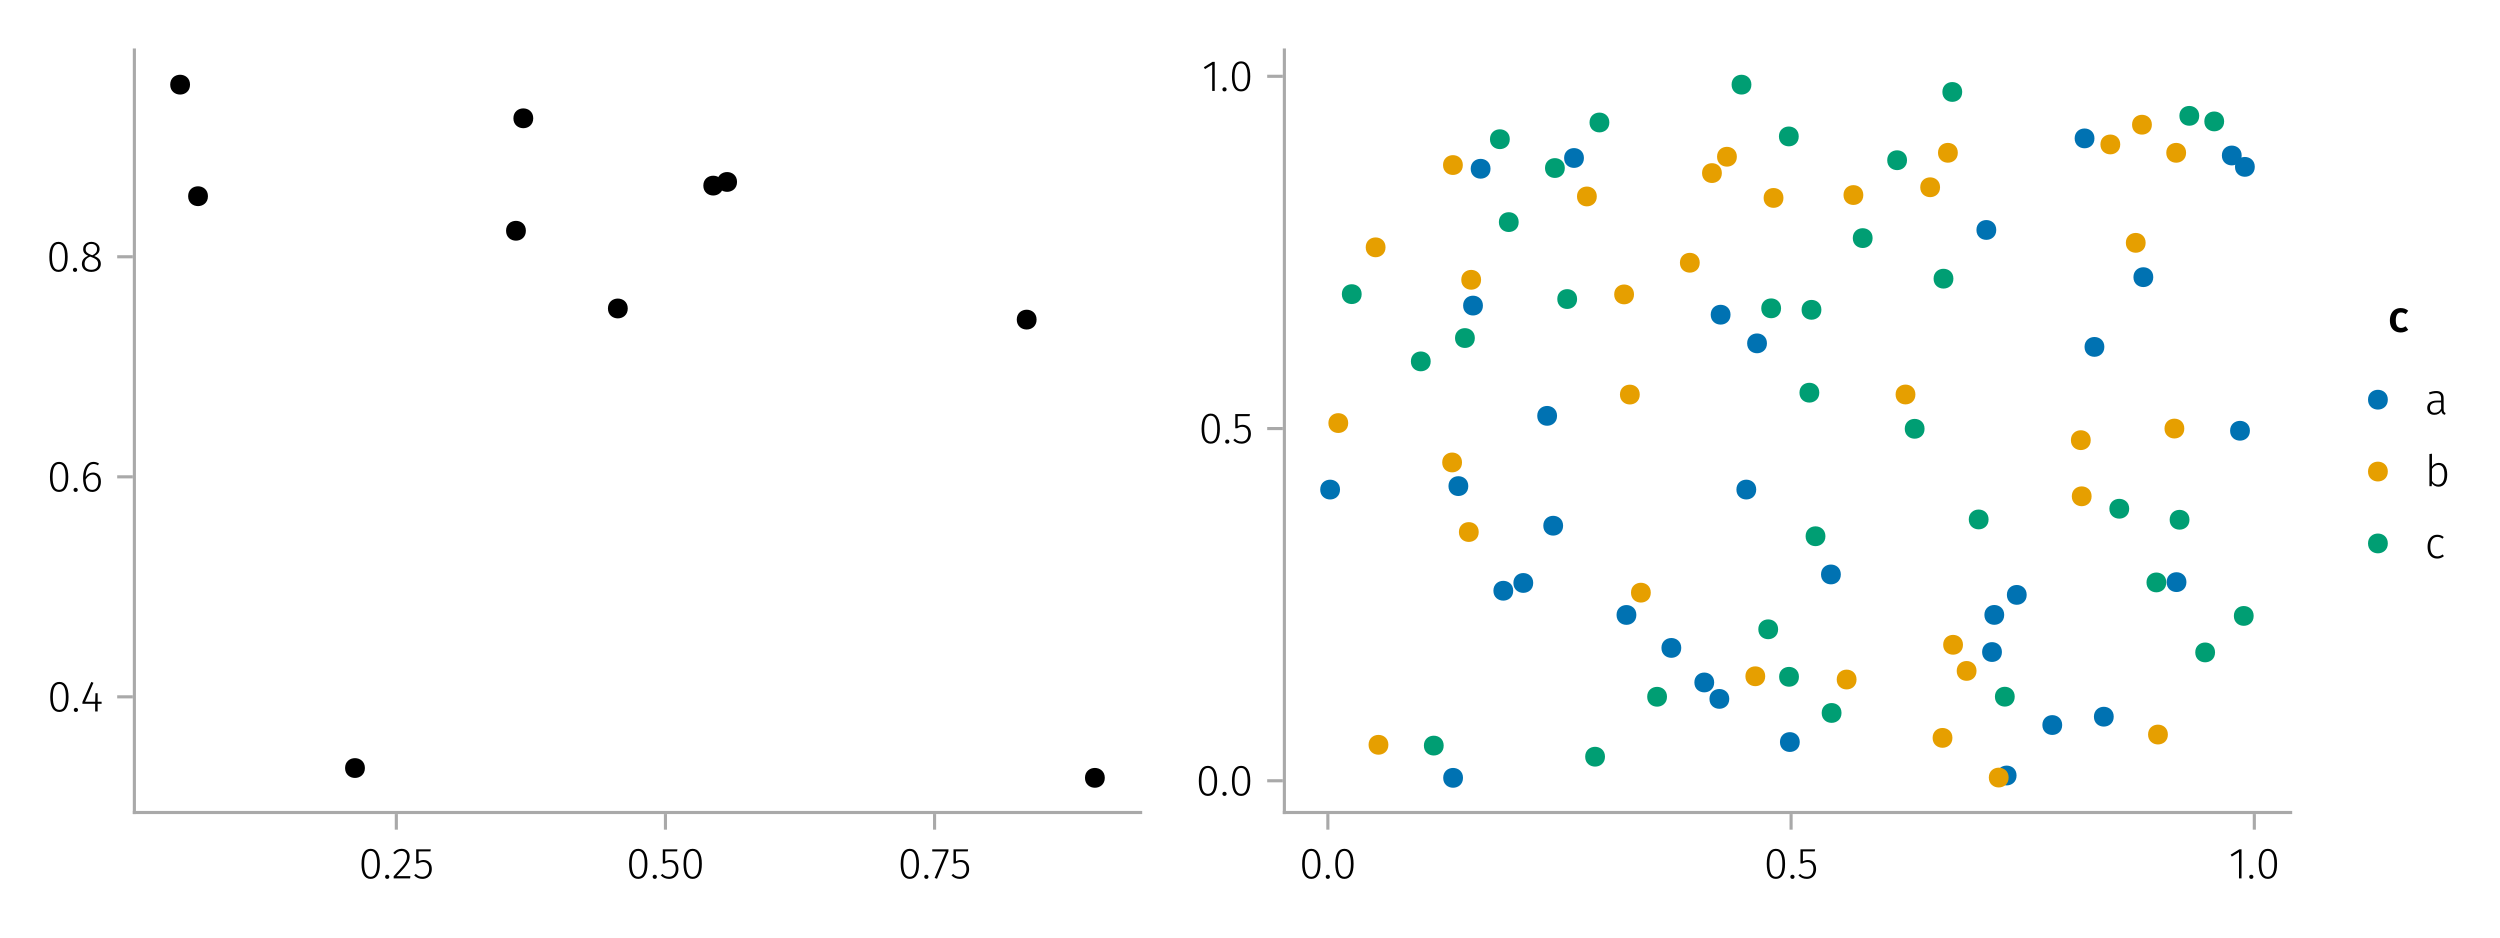<?xml version="1.0" encoding="UTF-8"?>
<svg xmlns="http://www.w3.org/2000/svg" xmlns:xlink="http://www.w3.org/1999/xlink" width="800" height="300" viewBox="0 0 800 300">
<defs>
<g>
<g id="glyph-0-0-ceae61ee">
<path d="M 3.844 -9.469 C 4.812 -9.469 5.539 -9.055 6.031 -8.234 C 6.531 -7.422 6.781 -6.223 6.781 -4.641 C 6.781 -3.078 6.531 -1.883 6.031 -1.062 C 5.531 -0.25 4.801 0.156 3.844 0.156 C 2.883 0.156 2.156 -0.25 1.656 -1.062 C 1.164 -1.883 0.922 -3.082 0.922 -4.656 C 0.922 -6.238 1.164 -7.438 1.656 -8.25 C 2.156 -9.062 2.883 -9.469 3.844 -9.469 Z M 3.844 -8.797 C 2.457 -8.797 1.766 -7.414 1.766 -4.656 C 1.766 -1.895 2.457 -0.516 3.844 -0.516 C 4.531 -0.516 5.047 -0.848 5.391 -1.516 C 5.742 -2.191 5.922 -3.234 5.922 -4.641 C 5.922 -6.055 5.742 -7.102 5.391 -7.781 C 5.047 -8.457 4.531 -8.797 3.844 -8.797 Z M 3.844 -8.797 "/>
</g>
<g id="glyph-1-0-ceae61ee">
<path d="M 1.438 -1.172 C 1.633 -1.172 1.797 -1.109 1.922 -0.984 C 2.047 -0.859 2.109 -0.703 2.109 -0.516 C 2.109 -0.316 2.047 -0.156 1.922 -0.031 C 1.797 0.094 1.633 0.156 1.438 0.156 C 1.25 0.156 1.086 0.094 0.953 -0.031 C 0.828 -0.164 0.766 -0.328 0.766 -0.516 C 0.766 -0.703 0.828 -0.859 0.953 -0.984 C 1.086 -1.109 1.25 -1.172 1.438 -1.172 Z M 1.438 -1.172 "/>
</g>
<g id="glyph-1-1-ceae61ee">
<path d="M 5.672 -8.641 L 1.891 -8.641 L 1.891 -5.453 C 2.398 -5.742 2.93 -5.891 3.484 -5.891 C 4.285 -5.891 4.922 -5.629 5.391 -5.109 C 5.867 -4.598 6.109 -3.895 6.109 -3 C 6.109 -2.395 5.984 -1.848 5.734 -1.359 C 5.484 -0.879 5.129 -0.504 4.672 -0.234 C 4.223 0.023 3.703 0.156 3.109 0.156 C 2.066 0.156 1.188 -0.219 0.469 -0.969 L 0.984 -1.453 C 1.273 -1.141 1.586 -0.906 1.922 -0.75 C 2.266 -0.602 2.66 -0.531 3.109 -0.531 C 3.773 -0.531 4.297 -0.75 4.672 -1.188 C 5.055 -1.633 5.25 -2.242 5.25 -3.016 C 5.25 -3.754 5.07 -4.305 4.719 -4.672 C 4.375 -5.047 3.898 -5.234 3.297 -5.234 C 3.004 -5.234 2.742 -5.195 2.516 -5.125 C 2.285 -5.062 2.031 -4.945 1.75 -4.781 L 1.109 -4.781 L 1.109 -9.312 L 5.797 -9.312 Z M 5.672 -8.641 "/>
</g>
<g id="glyph-1-2-ceae61ee">
<path d="M 3.844 -9.469 C 4.812 -9.469 5.539 -9.055 6.031 -8.234 C 6.531 -7.422 6.781 -6.223 6.781 -4.641 C 6.781 -3.078 6.531 -1.883 6.031 -1.062 C 5.531 -0.25 4.801 0.156 3.844 0.156 C 2.883 0.156 2.156 -0.25 1.656 -1.062 C 1.164 -1.883 0.922 -3.082 0.922 -4.656 C 0.922 -6.238 1.164 -7.438 1.656 -8.25 C 2.156 -9.062 2.883 -9.469 3.844 -9.469 Z M 3.844 -8.797 C 2.457 -8.797 1.766 -7.414 1.766 -4.656 C 1.766 -1.895 2.457 -0.516 3.844 -0.516 C 4.531 -0.516 5.047 -0.848 5.391 -1.516 C 5.742 -2.191 5.922 -3.234 5.922 -4.641 C 5.922 -6.055 5.742 -7.102 5.391 -7.781 C 5.047 -8.457 4.531 -8.797 3.844 -8.797 Z M 3.844 -8.797 "/>
</g>
<g id="glyph-2-0-ceae61ee">
<path d="M 3.156 -9.469 C 3.938 -9.469 4.555 -9.238 5.016 -8.781 C 5.484 -8.32 5.719 -7.734 5.719 -7.016 C 5.719 -6.41 5.586 -5.844 5.328 -5.312 C 5.078 -4.781 4.68 -4.195 4.141 -3.562 C 3.609 -2.926 2.742 -1.977 1.547 -0.719 L 5.969 -0.719 L 5.859 0 L 0.609 0 L 0.609 -0.688 C 1.879 -2.051 2.789 -3.062 3.344 -3.719 C 3.906 -4.375 4.301 -4.941 4.531 -5.422 C 4.758 -5.898 4.875 -6.414 4.875 -6.969 C 4.875 -7.52 4.711 -7.957 4.391 -8.281 C 4.066 -8.613 3.641 -8.781 3.109 -8.781 C 2.68 -8.781 2.301 -8.691 1.969 -8.516 C 1.633 -8.336 1.316 -8.07 1.016 -7.719 L 0.469 -8.141 C 0.832 -8.586 1.234 -8.922 1.672 -9.141 C 2.109 -9.359 2.602 -9.469 3.156 -9.469 Z M 3.156 -9.469 "/>
</g>
<g id="glyph-3-0-ceae61ee">
<path d="M 1.438 -1.172 C 1.633 -1.172 1.797 -1.109 1.922 -0.984 C 2.047 -0.859 2.109 -0.703 2.109 -0.516 C 2.109 -0.316 2.047 -0.156 1.922 -0.031 C 1.797 0.094 1.633 0.156 1.438 0.156 C 1.25 0.156 1.086 0.094 0.953 -0.031 C 0.828 -0.164 0.766 -0.328 0.766 -0.516 C 0.766 -0.703 0.828 -0.859 0.953 -0.984 C 1.086 -1.109 1.25 -1.172 1.438 -1.172 Z M 1.438 -1.172 "/>
</g>
<g id="glyph-3-1-ceae61ee">
<path d="M 5.672 -8.641 L 1.891 -8.641 L 1.891 -5.453 C 2.398 -5.742 2.93 -5.891 3.484 -5.891 C 4.285 -5.891 4.922 -5.629 5.391 -5.109 C 5.867 -4.598 6.109 -3.895 6.109 -3 C 6.109 -2.395 5.984 -1.848 5.734 -1.359 C 5.484 -0.879 5.129 -0.504 4.672 -0.234 C 4.223 0.023 3.703 0.156 3.109 0.156 C 2.066 0.156 1.188 -0.219 0.469 -0.969 L 0.984 -1.453 C 1.273 -1.141 1.586 -0.906 1.922 -0.75 C 2.266 -0.602 2.66 -0.531 3.109 -0.531 C 3.773 -0.531 4.297 -0.75 4.672 -1.188 C 5.055 -1.633 5.25 -2.242 5.25 -3.016 C 5.25 -3.754 5.07 -4.305 4.719 -4.672 C 4.375 -5.047 3.898 -5.234 3.297 -5.234 C 3.004 -5.234 2.742 -5.195 2.516 -5.125 C 2.285 -5.062 2.031 -4.945 1.75 -4.781 L 1.109 -4.781 L 1.109 -9.312 L 5.797 -9.312 Z M 5.672 -8.641 "/>
</g>
<g id="glyph-3-2-ceae61ee">
<path d="M 3.844 -9.469 C 4.812 -9.469 5.539 -9.055 6.031 -8.234 C 6.531 -7.422 6.781 -6.223 6.781 -4.641 C 6.781 -3.078 6.531 -1.883 6.031 -1.062 C 5.531 -0.25 4.801 0.156 3.844 0.156 C 2.883 0.156 2.156 -0.25 1.656 -1.062 C 1.164 -1.883 0.922 -3.082 0.922 -4.656 C 0.922 -6.238 1.164 -7.438 1.656 -8.25 C 2.156 -9.062 2.883 -9.469 3.844 -9.469 Z M 3.844 -8.797 C 2.457 -8.797 1.766 -7.414 1.766 -4.656 C 1.766 -1.895 2.457 -0.516 3.844 -0.516 C 4.531 -0.516 5.047 -0.848 5.391 -1.516 C 5.742 -2.191 5.922 -3.234 5.922 -4.641 C 5.922 -6.055 5.742 -7.102 5.391 -7.781 C 5.047 -8.457 4.531 -8.797 3.844 -8.797 Z M 3.844 -8.797 "/>
</g>
<g id="glyph-3-3-ceae61ee">
<path d="M 5.609 -9.312 L 5.609 -8.688 L 1.953 0.109 L 1.188 -0.141 L 4.781 -8.625 L 0.422 -8.625 L 0.422 -9.312 Z M 5.609 -9.312 "/>
</g>
<g id="glyph-3-4-ceae61ee">
<path d="M 4.094 -9.312 L 4.094 0 L 3.281 0 L 3.281 -8.406 L 0.984 -6.984 L 0.609 -7.594 L 3.391 -9.312 Z M 4.094 -9.312 "/>
</g>
<g id="glyph-3-5-ceae61ee">
<path d="M 6.031 -1.625 C 6.031 -1.238 6.078 -0.961 6.172 -0.797 C 6.273 -0.629 6.438 -0.504 6.656 -0.422 L 6.469 0.156 C 6.133 0.094 5.875 -0.031 5.688 -0.219 C 5.508 -0.406 5.391 -0.691 5.328 -1.078 C 4.828 -0.254 4.066 0.156 3.047 0.156 C 2.348 0.156 1.797 -0.039 1.391 -0.438 C 0.984 -0.832 0.781 -1.363 0.781 -2.031 C 0.781 -2.781 1.047 -3.359 1.578 -3.766 C 2.117 -4.18 2.867 -4.391 3.828 -4.391 L 5.219 -4.391 L 5.219 -5.109 C 5.219 -5.691 5.086 -6.117 4.828 -6.391 C 4.566 -6.66 4.133 -6.797 3.531 -6.797 C 2.969 -6.797 2.305 -6.656 1.547 -6.375 L 1.328 -6.984 C 2.148 -7.305 2.922 -7.469 3.641 -7.469 C 5.234 -7.469 6.031 -6.695 6.031 -5.156 Z M 3.188 -0.5 C 4.07 -0.5 4.75 -0.93 5.219 -1.797 L 5.219 -3.812 L 3.953 -3.812 C 3.203 -3.812 2.629 -3.664 2.234 -3.375 C 1.848 -3.082 1.656 -2.648 1.656 -2.078 C 1.656 -1.566 1.789 -1.176 2.062 -0.906 C 2.332 -0.633 2.707 -0.5 3.188 -0.5 Z M 3.188 -0.5 "/>
</g>
<g id="glyph-3-6-ceae61ee">
<path d="M 4.5 -7.469 C 5.344 -7.469 6 -7.141 6.469 -6.484 C 6.938 -5.836 7.172 -4.91 7.172 -3.703 C 7.172 -2.516 6.926 -1.57 6.438 -0.875 C 5.945 -0.188 5.258 0.156 4.375 0.156 C 3.938 0.156 3.535 0.055 3.172 -0.141 C 2.816 -0.336 2.52 -0.598 2.281 -0.922 L 2.203 0 L 1.484 0 L 1.484 -10.297 L 2.297 -10.406 L 2.297 -6.297 C 2.867 -7.078 3.602 -7.469 4.5 -7.469 Z M 4.234 -0.516 C 4.891 -0.516 5.395 -0.781 5.75 -1.312 C 6.113 -1.852 6.297 -2.648 6.297 -3.703 C 6.297 -5.766 5.641 -6.797 4.328 -6.797 C 3.891 -6.797 3.508 -6.688 3.188 -6.469 C 2.875 -6.25 2.578 -5.941 2.297 -5.547 L 2.297 -1.688 C 2.523 -1.32 2.801 -1.035 3.125 -0.828 C 3.457 -0.617 3.828 -0.516 4.234 -0.516 Z M 4.234 -0.516 "/>
</g>
<g id="glyph-3-7-ceae61ee">
<path d="M 3.984 -7.469 C 4.41 -7.469 4.785 -7.41 5.109 -7.297 C 5.43 -7.18 5.75 -6.992 6.062 -6.734 L 5.656 -6.203 C 5.414 -6.398 5.164 -6.547 4.906 -6.641 C 4.645 -6.734 4.352 -6.781 4.031 -6.781 C 3.344 -6.781 2.789 -6.508 2.375 -5.969 C 1.969 -5.438 1.766 -4.656 1.766 -3.625 C 1.766 -2.602 1.969 -1.836 2.375 -1.328 C 2.781 -0.816 3.328 -0.562 4.016 -0.562 C 4.348 -0.562 4.645 -0.613 4.906 -0.719 C 5.176 -0.82 5.445 -0.973 5.719 -1.172 L 6.109 -0.625 C 5.492 -0.102 4.789 0.156 4 0.156 C 3.375 0.156 2.828 0.008 2.359 -0.281 C 1.898 -0.582 1.539 -1.016 1.281 -1.578 C 1.02 -2.148 0.891 -2.828 0.891 -3.609 C 0.891 -4.391 1.02 -5.07 1.281 -5.656 C 1.539 -6.238 1.898 -6.688 2.359 -7 C 2.828 -7.312 3.367 -7.469 3.984 -7.469 Z M 3.984 -7.469 "/>
</g>
<g id="glyph-4-0-ceae61ee">
<path d="M 1.438 -1.172 C 1.633 -1.172 1.797 -1.109 1.922 -0.984 C 2.047 -0.859 2.109 -0.703 2.109 -0.516 C 2.109 -0.316 2.047 -0.156 1.922 -0.031 C 1.797 0.094 1.633 0.156 1.438 0.156 C 1.25 0.156 1.086 0.094 0.953 -0.031 C 0.828 -0.164 0.766 -0.328 0.766 -0.516 C 0.766 -0.703 0.828 -0.859 0.953 -0.984 C 1.086 -1.109 1.25 -1.172 1.438 -1.172 Z M 1.438 -1.172 "/>
</g>
<g id="glyph-5-0-ceae61ee">
<path d="M 3.844 -9.469 C 4.812 -9.469 5.539 -9.055 6.031 -8.234 C 6.531 -7.422 6.781 -6.223 6.781 -4.641 C 6.781 -3.078 6.531 -1.883 6.031 -1.062 C 5.531 -0.25 4.801 0.156 3.844 0.156 C 2.883 0.156 2.156 -0.25 1.656 -1.062 C 1.164 -1.883 0.922 -3.082 0.922 -4.656 C 0.922 -6.238 1.164 -7.438 1.656 -8.25 C 2.156 -9.062 2.883 -9.469 3.844 -9.469 Z M 3.844 -8.797 C 2.457 -8.797 1.766 -7.414 1.766 -4.656 C 1.766 -1.895 2.457 -0.516 3.844 -0.516 C 4.531 -0.516 5.047 -0.848 5.391 -1.516 C 5.742 -2.191 5.922 -3.234 5.922 -4.641 C 5.922 -6.055 5.742 -7.102 5.391 -7.781 C 5.047 -8.457 4.531 -8.797 3.844 -8.797 Z M 3.844 -8.797 "/>
</g>
<g id="glyph-6-0-ceae61ee">
<path d="M 1.438 -1.172 C 1.633 -1.172 1.797 -1.109 1.922 -0.984 C 2.047 -0.859 2.109 -0.703 2.109 -0.516 C 2.109 -0.316 2.047 -0.156 1.922 -0.031 C 1.797 0.094 1.633 0.156 1.438 0.156 C 1.25 0.156 1.086 0.094 0.953 -0.031 C 0.828 -0.164 0.766 -0.328 0.766 -0.516 C 0.766 -0.703 0.828 -0.859 0.953 -0.984 C 1.086 -1.109 1.25 -1.172 1.438 -1.172 Z M 1.438 -1.172 "/>
</g>
<g id="glyph-7-0-ceae61ee">
<path d="M 6.766 -3.125 L 6.766 -2.453 L 5.5 -2.453 L 5.5 0 L 4.703 0 L 4.703 -2.453 L 0.625 -2.453 L 0.625 -3.047 L 3.469 -9.469 L 4.156 -9.188 L 1.5 -3.125 L 4.703 -3.125 L 4.797 -5.859 L 5.5 -5.859 L 5.5 -3.125 Z M 6.766 -3.125 "/>
</g>
<g id="glyph-8-0-ceae61ee">
<path d="M 3.844 -9.469 C 4.812 -9.469 5.539 -9.055 6.031 -8.234 C 6.531 -7.422 6.781 -6.223 6.781 -4.641 C 6.781 -3.078 6.531 -1.883 6.031 -1.062 C 5.531 -0.25 4.801 0.156 3.844 0.156 C 2.883 0.156 2.156 -0.25 1.656 -1.062 C 1.164 -1.883 0.922 -3.082 0.922 -4.656 C 0.922 -6.238 1.164 -7.438 1.656 -8.25 C 2.156 -9.062 2.883 -9.469 3.844 -9.469 Z M 3.844 -8.797 C 2.457 -8.797 1.766 -7.414 1.766 -4.656 C 1.766 -1.895 2.457 -0.516 3.844 -0.516 C 4.531 -0.516 5.047 -0.848 5.391 -1.516 C 5.742 -2.191 5.922 -3.234 5.922 -4.641 C 5.922 -6.055 5.742 -7.102 5.391 -7.781 C 5.047 -8.457 4.531 -8.797 3.844 -8.797 Z M 3.844 -8.797 "/>
</g>
<g id="glyph-9-0-ceae61ee">
<path d="M 1.438 -1.172 C 1.633 -1.172 1.797 -1.109 1.922 -0.984 C 2.047 -0.859 2.109 -0.703 2.109 -0.516 C 2.109 -0.316 2.047 -0.156 1.922 -0.031 C 1.797 0.094 1.633 0.156 1.438 0.156 C 1.25 0.156 1.086 0.094 0.953 -0.031 C 0.828 -0.164 0.766 -0.328 0.766 -0.516 C 0.766 -0.703 0.828 -0.859 0.953 -0.984 C 1.086 -1.109 1.25 -1.172 1.438 -1.172 Z M 1.438 -1.172 "/>
</g>
<g id="glyph-9-1-ceae61ee">
<path d="M 4.719 -4.922 C 5.438 -4.641 5.961 -4.301 6.297 -3.906 C 6.629 -3.52 6.797 -3.023 6.797 -2.422 C 6.797 -1.91 6.664 -1.457 6.406 -1.062 C 6.145 -0.676 5.785 -0.375 5.328 -0.156 C 4.867 0.051 4.336 0.156 3.734 0.156 C 3.141 0.156 2.613 0.051 2.156 -0.156 C 1.707 -0.375 1.359 -0.676 1.109 -1.062 C 0.859 -1.457 0.734 -1.906 0.734 -2.406 C 0.734 -3.602 1.406 -4.469 2.75 -5 C 2.195 -5.25 1.789 -5.539 1.531 -5.875 C 1.27 -6.207 1.141 -6.629 1.141 -7.141 C 1.141 -7.617 1.258 -8.035 1.5 -8.391 C 1.75 -8.742 2.07 -9.008 2.469 -9.188 C 2.875 -9.375 3.305 -9.469 3.766 -9.469 C 4.223 -9.469 4.648 -9.379 5.047 -9.203 C 5.453 -9.023 5.773 -8.758 6.016 -8.406 C 6.266 -8.062 6.391 -7.645 6.391 -7.156 C 6.391 -6.664 6.254 -6.242 5.984 -5.891 C 5.723 -5.547 5.301 -5.223 4.719 -4.922 Z M 1.953 -7.125 C 1.953 -6.676 2.082 -6.32 2.344 -6.062 C 2.602 -5.801 3.051 -5.551 3.688 -5.312 L 4.109 -5.172 C 4.641 -5.453 5.02 -5.738 5.25 -6.031 C 5.477 -6.332 5.594 -6.695 5.594 -7.125 C 5.594 -7.656 5.426 -8.066 5.094 -8.359 C 4.758 -8.66 4.316 -8.812 3.766 -8.812 C 3.234 -8.812 2.797 -8.66 2.453 -8.359 C 2.117 -8.066 1.953 -7.656 1.953 -7.125 Z M 3.75 -0.531 C 4.414 -0.531 4.945 -0.695 5.344 -1.031 C 5.738 -1.363 5.938 -1.828 5.938 -2.422 C 5.938 -2.797 5.863 -3.102 5.719 -3.344 C 5.582 -3.594 5.367 -3.805 5.078 -3.984 C 4.785 -4.172 4.379 -4.363 3.859 -4.562 L 3.391 -4.75 C 2.766 -4.5 2.305 -4.188 2.016 -3.812 C 1.734 -3.438 1.594 -2.969 1.594 -2.406 C 1.594 -1.812 1.785 -1.348 2.172 -1.016 C 2.566 -0.691 3.094 -0.531 3.75 -0.531 Z M 3.75 -0.531 "/>
</g>
<g id="glyph-10-0-ceae61ee">
<path d="M 4.141 -6.062 C 4.859 -6.062 5.453 -5.812 5.922 -5.312 C 6.391 -4.812 6.625 -4.086 6.625 -3.141 C 6.625 -2.473 6.504 -1.891 6.266 -1.391 C 6.023 -0.891 5.695 -0.504 5.281 -0.234 C 4.863 0.023 4.395 0.156 3.875 0.156 C 2.852 0.156 2.102 -0.238 1.625 -1.031 C 1.156 -1.82 0.922 -2.879 0.922 -4.203 C 0.922 -5.273 1.055 -6.207 1.328 -7 C 1.598 -7.789 1.984 -8.398 2.484 -8.828 C 2.992 -9.254 3.594 -9.469 4.281 -9.469 C 4.906 -9.469 5.484 -9.285 6.016 -8.922 L 5.672 -8.359 C 5.223 -8.648 4.754 -8.797 4.266 -8.797 C 3.516 -8.797 2.914 -8.414 2.469 -7.656 C 2.02 -6.906 1.781 -5.914 1.75 -4.688 C 2.375 -5.602 3.172 -6.062 4.141 -6.062 Z M 3.875 -0.516 C 4.488 -0.516 4.961 -0.75 5.297 -1.219 C 5.629 -1.695 5.797 -2.328 5.797 -3.109 C 5.797 -3.879 5.633 -4.453 5.312 -4.828 C 4.988 -5.203 4.562 -5.391 4.031 -5.391 C 3.562 -5.391 3.133 -5.25 2.75 -4.969 C 2.363 -4.695 2.031 -4.32 1.75 -3.844 C 1.781 -2.758 1.961 -1.93 2.297 -1.359 C 2.629 -0.797 3.156 -0.516 3.875 -0.516 Z M 3.875 -0.516 "/>
</g>
<g id="glyph-10-1-ceae61ee">
<path d="M 1.438 -1.172 C 1.633 -1.172 1.797 -1.109 1.922 -0.984 C 2.047 -0.859 2.109 -0.703 2.109 -0.516 C 2.109 -0.316 2.047 -0.156 1.922 -0.031 C 1.797 0.094 1.633 0.156 1.438 0.156 C 1.25 0.156 1.086 0.094 0.953 -0.031 C 0.828 -0.164 0.766 -0.328 0.766 -0.516 C 0.766 -0.703 0.828 -0.859 0.953 -0.984 C 1.086 -1.109 1.25 -1.172 1.438 -1.172 Z M 1.438 -1.172 "/>
</g>
<g id="glyph-11-0-ceae61ee">
<path d="M 3.844 -9.469 C 4.812 -9.469 5.539 -9.055 6.031 -8.234 C 6.531 -7.422 6.781 -6.223 6.781 -4.641 C 6.781 -3.078 6.531 -1.883 6.031 -1.062 C 5.531 -0.25 4.801 0.156 3.844 0.156 C 2.883 0.156 2.156 -0.25 1.656 -1.062 C 1.164 -1.883 0.922 -3.082 0.922 -4.656 C 0.922 -6.238 1.164 -7.438 1.656 -8.25 C 2.156 -9.062 2.883 -9.469 3.844 -9.469 Z M 3.844 -8.797 C 2.457 -8.797 1.766 -7.414 1.766 -4.656 C 1.766 -1.895 2.457 -0.516 3.844 -0.516 C 4.531 -0.516 5.047 -0.848 5.391 -1.516 C 5.742 -2.191 5.922 -3.234 5.922 -4.641 C 5.922 -6.055 5.742 -7.102 5.391 -7.781 C 5.047 -8.457 4.531 -8.797 3.844 -8.797 Z M 3.844 -8.797 "/>
</g>
<g id="glyph-12-0-ceae61ee">
<path d="M 3.844 -9.469 C 4.812 -9.469 5.539 -9.055 6.031 -8.234 C 6.531 -7.422 6.781 -6.223 6.781 -4.641 C 6.781 -3.078 6.531 -1.883 6.031 -1.062 C 5.531 -0.25 4.801 0.156 3.844 0.156 C 2.883 0.156 2.156 -0.25 1.656 -1.062 C 1.164 -1.883 0.922 -3.082 0.922 -4.656 C 0.922 -6.238 1.164 -7.438 1.656 -8.25 C 2.156 -9.062 2.883 -9.469 3.844 -9.469 Z M 3.844 -8.797 C 2.457 -8.797 1.766 -7.414 1.766 -4.656 C 1.766 -1.895 2.457 -0.516 3.844 -0.516 C 4.531 -0.516 5.047 -0.848 5.391 -1.516 C 5.742 -2.191 5.922 -3.234 5.922 -4.641 C 5.922 -6.055 5.742 -7.102 5.391 -7.781 C 5.047 -8.457 4.531 -8.797 3.844 -8.797 Z M 3.844 -8.797 "/>
</g>
<g id="glyph-12-1-ceae61ee">
<path d="M 1.438 -1.172 C 1.633 -1.172 1.797 -1.109 1.922 -0.984 C 2.047 -0.859 2.109 -0.703 2.109 -0.516 C 2.109 -0.316 2.047 -0.156 1.922 -0.031 C 1.797 0.094 1.633 0.156 1.438 0.156 C 1.25 0.156 1.086 0.094 0.953 -0.031 C 0.828 -0.164 0.766 -0.328 0.766 -0.516 C 0.766 -0.703 0.828 -0.859 0.953 -0.984 C 1.086 -1.109 1.25 -1.172 1.438 -1.172 Z M 1.438 -1.172 "/>
</g>
<g id="glyph-12-2-ceae61ee">
<path d="M 5.672 -8.641 L 1.891 -8.641 L 1.891 -5.453 C 2.398 -5.742 2.93 -5.891 3.484 -5.891 C 4.285 -5.891 4.922 -5.629 5.391 -5.109 C 5.867 -4.598 6.109 -3.895 6.109 -3 C 6.109 -2.395 5.984 -1.848 5.734 -1.359 C 5.484 -0.879 5.129 -0.504 4.672 -0.234 C 4.223 0.023 3.703 0.156 3.109 0.156 C 2.066 0.156 1.188 -0.219 0.469 -0.969 L 0.984 -1.453 C 1.273 -1.141 1.586 -0.906 1.922 -0.75 C 2.266 -0.602 2.66 -0.531 3.109 -0.531 C 3.773 -0.531 4.297 -0.75 4.672 -1.188 C 5.055 -1.633 5.25 -2.242 5.25 -3.016 C 5.25 -3.754 5.07 -4.305 4.719 -4.672 C 4.375 -5.047 3.898 -5.234 3.297 -5.234 C 3.004 -5.234 2.742 -5.195 2.516 -5.125 C 2.285 -5.062 2.031 -4.945 1.75 -4.781 L 1.109 -4.781 L 1.109 -9.312 L 5.797 -9.312 Z M 5.672 -8.641 "/>
</g>
<g id="glyph-13-0-ceae61ee">
<path d="M 1.438 -1.172 C 1.633 -1.172 1.797 -1.109 1.922 -0.984 C 2.047 -0.859 2.109 -0.703 2.109 -0.516 C 2.109 -0.316 2.047 -0.156 1.922 -0.031 C 1.797 0.094 1.633 0.156 1.438 0.156 C 1.25 0.156 1.086 0.094 0.953 -0.031 C 0.828 -0.164 0.766 -0.328 0.766 -0.516 C 0.766 -0.703 0.828 -0.859 0.953 -0.984 C 1.086 -1.109 1.25 -1.172 1.438 -1.172 Z M 1.438 -1.172 "/>
</g>
<g id="glyph-14-0-ceae61ee">
<path d="M 3.844 -9.469 C 4.812 -9.469 5.539 -9.055 6.031 -8.234 C 6.531 -7.422 6.781 -6.223 6.781 -4.641 C 6.781 -3.078 6.531 -1.883 6.031 -1.062 C 5.531 -0.25 4.801 0.156 3.844 0.156 C 2.883 0.156 2.156 -0.25 1.656 -1.062 C 1.164 -1.883 0.922 -3.082 0.922 -4.656 C 0.922 -6.238 1.164 -7.438 1.656 -8.25 C 2.156 -9.062 2.883 -9.469 3.844 -9.469 Z M 3.844 -8.797 C 2.457 -8.797 1.766 -7.414 1.766 -4.656 C 1.766 -1.895 2.457 -0.516 3.844 -0.516 C 4.531 -0.516 5.047 -0.848 5.391 -1.516 C 5.742 -2.191 5.922 -3.234 5.922 -4.641 C 5.922 -6.055 5.742 -7.102 5.391 -7.781 C 5.047 -8.457 4.531 -8.797 3.844 -8.797 Z M 3.844 -8.797 "/>
</g>
<g id="glyph-14-1-ceae61ee">
<path d="M 1.438 -1.172 C 1.633 -1.172 1.797 -1.109 1.922 -0.984 C 2.047 -0.859 2.109 -0.703 2.109 -0.516 C 2.109 -0.316 2.047 -0.156 1.922 -0.031 C 1.797 0.094 1.633 0.156 1.438 0.156 C 1.25 0.156 1.086 0.094 0.953 -0.031 C 0.828 -0.164 0.766 -0.328 0.766 -0.516 C 0.766 -0.703 0.828 -0.859 0.953 -0.984 C 1.086 -1.109 1.25 -1.172 1.438 -1.172 Z M 1.438 -1.172 "/>
</g>
<g id="glyph-15-0-ceae61ee">
<path d="M 3.844 -9.469 C 4.812 -9.469 5.539 -9.055 6.031 -8.234 C 6.531 -7.422 6.781 -6.223 6.781 -4.641 C 6.781 -3.078 6.531 -1.883 6.031 -1.062 C 5.531 -0.25 4.801 0.156 3.844 0.156 C 2.883 0.156 2.156 -0.25 1.656 -1.062 C 1.164 -1.883 0.922 -3.082 0.922 -4.656 C 0.922 -6.238 1.164 -7.438 1.656 -8.25 C 2.156 -9.062 2.883 -9.469 3.844 -9.469 Z M 3.844 -8.797 C 2.457 -8.797 1.766 -7.414 1.766 -4.656 C 1.766 -1.895 2.457 -0.516 3.844 -0.516 C 4.531 -0.516 5.047 -0.848 5.391 -1.516 C 5.742 -2.191 5.922 -3.234 5.922 -4.641 C 5.922 -6.055 5.742 -7.102 5.391 -7.781 C 5.047 -8.457 4.531 -8.797 3.844 -8.797 Z M 3.844 -8.797 "/>
</g>
<g id="glyph-16-0-ceae61ee">
<path d="M 4.094 -9.312 L 4.094 0 L 3.281 0 L 3.281 -8.406 L 0.984 -6.984 L 0.609 -7.594 L 3.391 -9.312 Z M 4.094 -9.312 "/>
</g>
<g id="glyph-16-1-ceae61ee">
<path d="M 1.438 -1.172 C 1.633 -1.172 1.797 -1.109 1.922 -0.984 C 2.047 -0.859 2.109 -0.703 2.109 -0.516 C 2.109 -0.316 2.047 -0.156 1.922 -0.031 C 1.797 0.094 1.633 0.156 1.438 0.156 C 1.25 0.156 1.086 0.094 0.953 -0.031 C 0.828 -0.164 0.766 -0.328 0.766 -0.516 C 0.766 -0.703 0.828 -0.859 0.953 -0.984 C 1.086 -1.109 1.25 -1.172 1.438 -1.172 Z M 1.438 -1.172 "/>
</g>
<g id="glyph-17-0-ceae61ee">
<path d="M 3.844 -9.469 C 4.812 -9.469 5.539 -9.055 6.031 -8.234 C 6.531 -7.422 6.781 -6.223 6.781 -4.641 C 6.781 -3.078 6.531 -1.883 6.031 -1.062 C 5.531 -0.25 4.801 0.156 3.844 0.156 C 2.883 0.156 2.156 -0.25 1.656 -1.062 C 1.164 -1.883 0.922 -3.082 0.922 -4.656 C 0.922 -6.238 1.164 -7.438 1.656 -8.25 C 2.156 -9.062 2.883 -9.469 3.844 -9.469 Z M 3.844 -8.797 C 2.457 -8.797 1.766 -7.414 1.766 -4.656 C 1.766 -1.895 2.457 -0.516 3.844 -0.516 C 4.531 -0.516 5.047 -0.848 5.391 -1.516 C 5.742 -2.191 5.922 -3.234 5.922 -4.641 C 5.922 -6.055 5.742 -7.102 5.391 -7.781 C 5.047 -8.457 4.531 -8.797 3.844 -8.797 Z M 3.844 -8.797 "/>
</g>
<g id="glyph-18-0-ceae61ee">
<path d="M 4.062 -7.609 C 4.539 -7.609 4.973 -7.539 5.359 -7.406 C 5.754 -7.27 6.125 -7.051 6.469 -6.75 L 5.672 -5.672 C 5.422 -5.859 5.176 -5.992 4.938 -6.078 C 4.707 -6.16 4.453 -6.203 4.172 -6.203 C 3.055 -6.203 2.5 -5.359 2.5 -3.672 C 2.5 -2.805 2.645 -2.188 2.938 -1.812 C 3.227 -1.438 3.641 -1.25 4.172 -1.25 C 4.43 -1.25 4.672 -1.289 4.891 -1.375 C 5.109 -1.457 5.367 -1.594 5.672 -1.781 L 6.469 -0.641 C 5.77 -0.078 4.973 0.203 4.078 0.203 C 3.367 0.203 2.75 0.047 2.219 -0.266 C 1.695 -0.578 1.297 -1.02 1.016 -1.594 C 0.742 -2.176 0.609 -2.859 0.609 -3.641 C 0.609 -4.422 0.742 -5.113 1.016 -5.719 C 1.297 -6.32 1.695 -6.785 2.219 -7.109 C 2.75 -7.441 3.363 -7.609 4.062 -7.609 Z M 4.062 -7.609 "/>
</g>
</g>
</defs>
<rect x="-80" y="-30" width="960" height="360" fill="rgb(100%, 100%, 100%)" fill-opacity="1"/>
<path fill-rule="nonzero" fill="rgb(100%, 100%, 100%)" fill-opacity="1" d="M 43 260 L 365 260 L 365 16 L 43 16 Z M 43 260 "/>
<path fill-rule="nonzero" fill="rgb(100%, 100%, 100%)" fill-opacity="1" d="M 411 260 L 733 260 L 733 16 L 411 16 Z M 411 260 "/>
<g fill="rgb(0%, 0%, 0%)" fill-opacity="1">
<use xlink:href="#glyph-0-0-ceae61ee" x="114.766" y="281.09"/>
</g>
<g fill="rgb(0%, 0%, 0%)" fill-opacity="1">
<use xlink:href="#glyph-1-0-ceae61ee" x="122.466" y="281.09"/>
</g>
<g fill="rgb(0%, 0%, 0%)" fill-opacity="1">
<use xlink:href="#glyph-2-0-ceae61ee" x="125.364" y="281.09"/>
</g>
<g fill="rgb(0%, 0%, 0%)" fill-opacity="1">
<use xlink:href="#glyph-1-1-ceae61ee" x="132.07" y="281.09"/>
</g>
<g fill="rgb(0%, 0%, 0%)" fill-opacity="1">
<use xlink:href="#glyph-1-2-ceae61ee" x="200.388" y="281.09"/>
</g>
<g fill="rgb(0%, 0%, 0%)" fill-opacity="1">
<use xlink:href="#glyph-3-0-ceae61ee" x="208.088" y="281.09"/>
</g>
<g fill="rgb(0%, 0%, 0%)" fill-opacity="1">
<use xlink:href="#glyph-3-1-ceae61ee" x="210.986" y="281.09"/>
</g>
<g fill="rgb(0%, 0%, 0%)" fill-opacity="1">
<use xlink:href="#glyph-1-2-ceae61ee" x="217.804" y="281.09"/>
</g>
<g fill="rgb(0%, 0%, 0%)" fill-opacity="1">
<use xlink:href="#glyph-3-2-ceae61ee" x="287.297" y="281.09"/>
</g>
<g fill="rgb(0%, 0%, 0%)" fill-opacity="1">
<use xlink:href="#glyph-4-0-ceae61ee" x="294.997" y="281.09"/>
</g>
<g fill="rgb(0%, 0%, 0%)" fill-opacity="1">
<use xlink:href="#glyph-3-3-ceae61ee" x="297.895" y="281.09"/>
</g>
<g fill="rgb(0%, 0%, 0%)" fill-opacity="1">
<use xlink:href="#glyph-3-1-ceae61ee" x="304.013" y="281.09"/>
</g>
<g fill="rgb(0%, 0%, 0%)" fill-opacity="1">
<use xlink:href="#glyph-5-0-ceae61ee" x="15.15" y="227.678"/>
</g>
<g fill="rgb(0%, 0%, 0%)" fill-opacity="1">
<use xlink:href="#glyph-6-0-ceae61ee" x="22.85" y="227.678"/>
</g>
<g fill="rgb(0%, 0%, 0%)" fill-opacity="1">
<use xlink:href="#glyph-7-0-ceae61ee" x="25.748" y="227.678"/>
</g>
<g fill="rgb(0%, 0%, 0%)" fill-opacity="1">
<use xlink:href="#glyph-8-0-ceae61ee" x="15.066" y="157.269"/>
</g>
<g fill="rgb(0%, 0%, 0%)" fill-opacity="1">
<use xlink:href="#glyph-9-0-ceae61ee" x="22.766" y="157.269"/>
</g>
<g fill="rgb(0%, 0%, 0%)" fill-opacity="1">
<use xlink:href="#glyph-10-0-ceae61ee" x="25.664" y="157.269"/>
</g>
<g fill="rgb(0%, 0%, 0%)" fill-opacity="1">
<use xlink:href="#glyph-11-0-ceae61ee" x="14.87" y="86.859"/>
</g>
<g fill="rgb(0%, 0%, 0%)" fill-opacity="1">
<use xlink:href="#glyph-10-1-ceae61ee" x="22.57" y="86.859"/>
</g>
<g fill="rgb(0%, 0%, 0%)" fill-opacity="1">
<use xlink:href="#glyph-9-1-ceae61ee" x="25.468" y="86.859"/>
</g>
<path fill-rule="nonzero" fill="rgb(0%, 0%, 0%)" fill-opacity="1" d="M 116.77 245.773 C 116.77 241.547 110.422 241.547 110.422 245.773 C 110.422 250.004 116.77 250.004 116.77 245.773 Z M 116.77 245.773 "/>
<path fill-rule="nonzero" fill="rgb(0%, 0%, 0%)" fill-opacity="1" d="M 66.543 62.785 C 66.543 58.555 60.199 58.555 60.199 62.785 C 60.199 67.016 66.543 67.016 66.543 62.785 Z M 66.543 62.785 "/>
<path fill-rule="nonzero" fill="rgb(0%, 0%, 0%)" fill-opacity="1" d="M 60.809 27.09 C 60.809 22.859 54.465 22.859 54.465 27.09 C 54.465 31.32 60.809 31.32 60.809 27.09 Z M 60.809 27.09 "/>
<path fill-rule="nonzero" fill="rgb(0%, 0%, 0%)" fill-opacity="1" d="M 200.883 98.711 C 200.883 94.48 194.539 94.48 194.539 98.711 C 194.539 102.941 200.883 102.941 200.883 98.711 Z M 200.883 98.711 "/>
<path fill-rule="nonzero" fill="rgb(0%, 0%, 0%)" fill-opacity="1" d="M 168.281 73.844 C 168.281 69.613 161.938 69.613 161.938 73.844 C 161.938 78.074 168.281 78.074 168.281 73.844 Z M 168.281 73.844 "/>
<path fill-rule="nonzero" fill="rgb(0%, 0%, 0%)" fill-opacity="1" d="M 231.406 59.398 C 231.406 55.168 225.062 55.168 225.062 59.398 C 225.062 63.629 231.406 63.629 231.406 59.398 Z M 231.406 59.398 "/>
<path fill-rule="nonzero" fill="rgb(0%, 0%, 0%)" fill-opacity="1" d="M 353.535 248.91 C 353.535 244.68 347.191 244.68 347.191 248.91 C 347.191 253.141 353.535 253.141 353.535 248.91 Z M 353.535 248.91 "/>
<path fill-rule="nonzero" fill="rgb(0%, 0%, 0%)" fill-opacity="1" d="M 235.852 58.223 C 235.852 53.996 229.508 53.996 229.508 58.223 C 229.508 62.453 235.852 62.453 235.852 58.223 Z M 235.852 58.223 "/>
<path fill-rule="nonzero" fill="rgb(0%, 0%, 0%)" fill-opacity="1" d="M 170.637 37.855 C 170.637 33.625 164.289 33.625 164.289 37.855 C 164.289 42.086 170.637 42.086 170.637 37.855 Z M 170.637 37.855 "/>
<path fill-rule="nonzero" fill="rgb(0%, 0%, 0%)" fill-opacity="1" d="M 331.707 102.277 C 331.707 98.047 325.363 98.047 325.363 102.277 C 325.363 106.508 331.707 106.508 331.707 102.277 Z M 331.707 102.277 "/>
<g fill="rgb(0%, 0%, 0%)" fill-opacity="1">
<use xlink:href="#glyph-3-2-ceae61ee" x="415.764" y="281.09"/>
</g>
<g fill="rgb(0%, 0%, 0%)" fill-opacity="1">
<use xlink:href="#glyph-3-0-ceae61ee" x="423.464" y="281.09"/>
</g>
<g fill="rgb(0%, 0%, 0%)" fill-opacity="1">
<use xlink:href="#glyph-12-0-ceae61ee" x="426.362" y="281.09"/>
</g>
<g fill="rgb(0%, 0%, 0%)" fill-opacity="1">
<use xlink:href="#glyph-3-2-ceae61ee" x="564.441" y="281.09"/>
</g>
<g fill="rgb(0%, 0%, 0%)" fill-opacity="1">
<use xlink:href="#glyph-3-0-ceae61ee" x="572.141" y="281.09"/>
</g>
<g fill="rgb(0%, 0%, 0%)" fill-opacity="1">
<use xlink:href="#glyph-3-1-ceae61ee" x="575.039" y="281.09"/>
</g>
<g fill="rgb(0%, 0%, 0%)" fill-opacity="1">
<use xlink:href="#glyph-3-4-ceae61ee" x="713.195" y="281.09"/>
</g>
<g fill="rgb(0%, 0%, 0%)" fill-opacity="1">
<use xlink:href="#glyph-13-0-ceae61ee" x="718.977" y="281.09"/>
</g>
<g fill="rgb(0%, 0%, 0%)" fill-opacity="1">
<use xlink:href="#glyph-3-2-ceae61ee" x="721.875" y="281.09"/>
</g>
<g fill="rgb(0%, 0%, 0%)" fill-opacity="1">
<use xlink:href="#glyph-14-0-ceae61ee" x="382.702" y="254.542"/>
</g>
<g fill="rgb(0%, 0%, 0%)" fill-opacity="1">
<use xlink:href="#glyph-14-1-ceae61ee" x="390.402" y="254.542"/>
</g>
<g fill="rgb(0%, 0%, 0%)" fill-opacity="1">
<use xlink:href="#glyph-15-0-ceae61ee" x="393.3" y="254.542"/>
</g>
<g fill="rgb(0%, 0%, 0%)" fill-opacity="1">
<use xlink:href="#glyph-12-0-ceae61ee" x="383.584" y="141.821"/>
</g>
<g fill="rgb(0%, 0%, 0%)" fill-opacity="1">
<use xlink:href="#glyph-12-1-ceae61ee" x="391.284" y="141.821"/>
</g>
<g fill="rgb(0%, 0%, 0%)" fill-opacity="1">
<use xlink:href="#glyph-12-2-ceae61ee" x="394.182" y="141.821"/>
</g>
<g fill="rgb(0%, 0%, 0%)" fill-opacity="1">
<use xlink:href="#glyph-16-0-ceae61ee" x="384.62" y="29.1"/>
</g>
<g fill="rgb(0%, 0%, 0%)" fill-opacity="1">
<use xlink:href="#glyph-16-1-ceae61ee" x="390.402" y="29.1"/>
</g>
<g fill="rgb(0%, 0%, 0%)" fill-opacity="1">
<use xlink:href="#glyph-17-0-ceae61ee" x="393.3" y="29.1"/>
</g>
<path fill-rule="nonzero" fill="rgb(0%, 44.706%, 69.804%)" fill-opacity="1" d="M 575.926 237.457 C 575.926 233.227 569.582 233.227 569.582 237.457 C 569.582 241.688 575.926 241.688 575.926 237.457 Z M 575.926 237.457 "/>
<path fill-rule="nonzero" fill="rgb(0%, 44.706%, 69.804%)" fill-opacity="1" d="M 506.859 50.559 C 506.859 46.328 500.512 46.328 500.512 50.559 C 500.512 54.789 506.859 54.789 506.859 50.559 Z M 506.859 50.559 "/>
<path fill-rule="nonzero" fill="rgb(0%, 44.706%, 69.804%)" fill-opacity="1" d="M 689.047 88.691 C 689.047 84.461 682.699 84.461 682.699 88.691 C 682.699 92.922 689.047 92.922 689.047 88.691 Z M 689.047 88.691 "/>
<path fill-rule="nonzero" fill="rgb(0%, 44.706%, 69.804%)" fill-opacity="1" d="M 589.07 183.824 C 589.07 179.594 582.723 179.594 582.723 183.824 C 582.723 188.055 589.07 188.055 589.07 183.824 Z M 589.07 183.824 "/>
<path fill-rule="nonzero" fill="rgb(0%, 44.706%, 69.804%)" fill-opacity="1" d="M 484.23 189.035 C 484.23 184.805 477.887 184.805 477.887 189.035 C 477.887 193.266 484.23 193.266 484.23 189.035 Z M 484.23 189.035 "/>
<path fill-rule="nonzero" fill="rgb(0%, 44.706%, 69.804%)" fill-opacity="1" d="M 673.395 111.008 C 673.395 106.777 667.051 106.777 667.051 111.008 C 667.051 115.238 673.395 115.238 673.395 111.008 Z M 673.395 111.008 "/>
<path fill-rule="nonzero" fill="rgb(0%, 44.706%, 69.804%)" fill-opacity="1" d="M 474.539 97.789 C 474.539 93.559 468.195 93.559 468.195 97.789 C 468.195 102.02 474.539 102.02 474.539 97.789 Z M 474.539 97.789 "/>
<path fill-rule="nonzero" fill="rgb(0%, 44.706%, 69.804%)" fill-opacity="1" d="M 523.637 196.781 C 523.637 192.555 517.293 192.555 517.293 196.781 C 517.293 201.012 523.637 201.012 523.637 196.781 Z M 523.637 196.781 "/>
<path fill-rule="nonzero" fill="rgb(0%, 44.706%, 69.804%)" fill-opacity="1" d="M 699.66 186.281 C 699.66 182.051 693.312 182.051 693.312 186.281 C 693.312 190.512 699.66 190.512 699.66 186.281 Z M 699.66 186.281 "/>
<path fill-rule="nonzero" fill="rgb(0%, 44.706%, 69.804%)" fill-opacity="1" d="M 476.969 54.004 C 476.969 49.773 470.625 49.773 470.625 54.004 C 470.625 58.234 476.969 58.234 476.969 54.004 Z M 476.969 54.004 "/>
<path fill-rule="nonzero" fill="rgb(0%, 44.706%, 69.804%)" fill-opacity="1" d="M 645.301 248.16 C 645.301 243.93 638.953 243.93 638.953 248.16 C 638.953 252.391 645.301 252.391 645.301 248.16 Z M 645.301 248.16 "/>
<path fill-rule="nonzero" fill="rgb(0%, 44.706%, 69.804%)" fill-opacity="1" d="M 676.395 229.344 C 676.395 225.113 670.051 225.113 670.051 229.344 C 670.051 233.57 676.395 233.57 676.395 229.344 Z M 676.395 229.344 "/>
<path fill-rule="nonzero" fill="rgb(0%, 44.706%, 69.804%)" fill-opacity="1" d="M 469.852 155.555 C 469.852 151.324 463.508 151.324 463.508 155.555 C 463.508 159.785 469.852 159.785 469.852 155.555 Z M 469.852 155.555 "/>
<path fill-rule="nonzero" fill="rgb(0%, 44.706%, 69.804%)" fill-opacity="1" d="M 500.195 168.23 C 500.195 164 493.852 164 493.852 168.23 C 493.852 172.457 500.195 172.457 500.195 168.23 Z M 500.195 168.23 "/>
<path fill-rule="nonzero" fill="rgb(0%, 44.706%, 69.804%)" fill-opacity="1" d="M 721.535 53.398 C 721.535 49.168 715.191 49.168 715.191 53.398 C 715.191 57.629 721.535 57.629 721.535 53.398 Z M 721.535 53.398 "/>
<path fill-rule="nonzero" fill="rgb(0%, 44.706%, 69.804%)" fill-opacity="1" d="M 538.004 207.336 C 538.004 203.105 531.66 203.105 531.66 207.336 C 531.66 211.566 538.004 211.566 538.004 207.336 Z M 538.004 207.336 "/>
<path fill-rule="nonzero" fill="rgb(0%, 44.706%, 69.804%)" fill-opacity="1" d="M 719.973 137.844 C 719.973 133.613 713.629 133.613 713.629 137.844 C 713.629 142.07 719.973 142.07 719.973 137.844 Z M 719.973 137.844 "/>
<path fill-rule="nonzero" fill="rgb(0%, 44.706%, 69.804%)" fill-opacity="1" d="M 717.34 49.758 C 717.34 45.527 710.996 45.527 710.996 49.758 C 710.996 53.988 717.34 53.988 717.34 49.758 Z M 717.34 49.758 "/>
<path fill-rule="nonzero" fill="rgb(0%, 44.706%, 69.804%)" fill-opacity="1" d="M 641.348 196.77 C 641.348 192.539 635.004 192.539 635.004 196.77 C 635.004 201 641.348 201 641.348 196.77 Z M 641.348 196.77 "/>
<path fill-rule="nonzero" fill="rgb(0%, 44.706%, 69.804%)" fill-opacity="1" d="M 659.902 232.012 C 659.902 227.781 653.555 227.781 653.555 232.012 C 653.555 236.242 659.902 236.242 659.902 232.012 Z M 659.902 232.012 "/>
<path fill-rule="nonzero" fill="rgb(0%, 44.706%, 69.804%)" fill-opacity="1" d="M 640.617 208.652 C 640.617 204.422 634.273 204.422 634.273 208.652 C 634.273 212.883 640.617 212.883 640.617 208.652 Z M 640.617 208.652 "/>
<path fill-rule="nonzero" fill="rgb(0%, 44.706%, 69.804%)" fill-opacity="1" d="M 565.426 109.871 C 565.426 105.645 559.082 105.645 559.082 109.871 C 559.082 114.102 565.426 114.102 565.426 109.871 Z M 565.426 109.871 "/>
<path fill-rule="nonzero" fill="rgb(0%, 44.706%, 69.804%)" fill-opacity="1" d="M 428.809 156.668 C 428.809 152.438 422.465 152.438 422.465 156.668 C 422.465 160.895 428.809 160.895 428.809 156.668 Z M 428.809 156.668 "/>
<path fill-rule="nonzero" fill="rgb(0%, 44.706%, 69.804%)" fill-opacity="1" d="M 670.23 44.285 C 670.23 40.055 663.887 40.055 663.887 44.285 C 663.887 48.516 670.23 48.516 670.23 44.285 Z M 670.23 44.285 "/>
<path fill-rule="nonzero" fill="rgb(0%, 44.706%, 69.804%)" fill-opacity="1" d="M 490.629 186.547 C 490.629 182.316 484.281 182.316 484.281 186.547 C 484.281 190.777 490.629 190.777 490.629 186.547 Z M 490.629 186.547 "/>
<path fill-rule="nonzero" fill="rgb(0%, 44.706%, 69.804%)" fill-opacity="1" d="M 468.164 248.91 C 468.164 244.68 461.82 244.68 461.82 248.91 C 461.82 253.141 468.164 253.141 468.164 248.91 Z M 468.164 248.91 "/>
<path fill-rule="nonzero" fill="rgb(0%, 44.706%, 69.804%)" fill-opacity="1" d="M 498.258 133.074 C 498.258 128.844 491.914 128.844 491.914 133.074 C 491.914 137.305 498.258 137.305 498.258 133.074 Z M 498.258 133.074 "/>
<path fill-rule="nonzero" fill="rgb(0%, 44.706%, 69.804%)" fill-opacity="1" d="M 648.543 190.363 C 648.543 186.133 642.199 186.133 642.199 190.363 C 642.199 194.594 648.543 194.594 648.543 190.363 Z M 648.543 190.363 "/>
<path fill-rule="nonzero" fill="rgb(0%, 44.706%, 69.804%)" fill-opacity="1" d="M 638.805 73.586 C 638.805 69.355 632.457 69.355 632.457 73.586 C 632.457 77.816 638.805 77.816 638.805 73.586 Z M 638.805 73.586 "/>
<path fill-rule="nonzero" fill="rgb(0%, 44.706%, 69.804%)" fill-opacity="1" d="M 548.539 218.387 C 548.539 214.156 542.195 214.156 542.195 218.387 C 542.195 222.617 548.539 222.617 548.539 218.387 Z M 548.539 218.387 "/>
<path fill-rule="nonzero" fill="rgb(0%, 44.706%, 69.804%)" fill-opacity="1" d="M 553.773 100.703 C 553.773 96.473 547.426 96.473 547.426 100.703 C 547.426 104.934 553.773 104.934 553.773 100.703 Z M 553.773 100.703 "/>
<path fill-rule="nonzero" fill="rgb(0%, 44.706%, 69.804%)" fill-opacity="1" d="M 561.992 156.664 C 561.992 152.434 555.648 152.434 555.648 156.664 C 555.648 160.895 561.992 160.895 561.992 156.664 Z M 561.992 156.664 "/>
<path fill-rule="nonzero" fill="rgb(0%, 44.706%, 69.804%)" fill-opacity="1" d="M 553.367 223.648 C 553.367 219.418 547.023 219.418 547.023 223.648 C 547.023 227.875 553.367 227.875 553.367 223.648 Z M 553.367 223.648 "/>
<path fill-rule="nonzero" fill="rgb(90.196%, 62.353%, 0%)" fill-opacity="1" d="M 678.477 46.223 C 678.477 41.992 672.133 41.992 672.133 46.223 C 672.133 50.453 678.477 50.453 678.477 46.223 Z M 678.477 46.223 "/>
<path fill-rule="nonzero" fill="rgb(90.196%, 62.353%, 0%)" fill-opacity="1" d="M 612.934 126.238 C 612.934 122.008 606.586 122.008 606.586 126.238 C 606.586 130.469 612.934 130.469 612.934 126.238 Z M 612.934 126.238 "/>
<path fill-rule="nonzero" fill="rgb(90.196%, 62.353%, 0%)" fill-opacity="1" d="M 626.504 48.895 C 626.504 44.668 620.156 44.668 620.156 48.895 C 620.156 53.125 626.504 53.125 626.504 48.895 Z M 626.504 48.895 "/>
<path fill-rule="nonzero" fill="rgb(90.196%, 62.353%, 0%)" fill-opacity="1" d="M 632.488 214.695 C 632.488 210.465 626.145 210.465 626.145 214.695 C 626.145 218.926 632.488 218.926 632.488 214.695 Z M 632.488 214.695 "/>
<path fill-rule="nonzero" fill="rgb(90.196%, 62.353%, 0%)" fill-opacity="1" d="M 467.848 147.984 C 467.848 143.754 461.504 143.754 461.504 147.984 C 461.504 152.215 467.848 152.215 467.848 147.984 Z M 467.848 147.984 "/>
<path fill-rule="nonzero" fill="rgb(90.196%, 62.353%, 0%)" fill-opacity="1" d="M 699.551 48.898 C 699.551 44.668 693.203 44.668 693.203 48.898 C 693.203 53.129 699.551 53.129 699.551 48.898 Z M 699.551 48.898 "/>
<path fill-rule="nonzero" fill="rgb(90.196%, 62.353%, 0%)" fill-opacity="1" d="M 431.426 135.383 C 431.426 131.152 425.082 131.152 425.082 135.383 C 425.082 139.613 431.426 139.613 431.426 135.383 Z M 431.426 135.383 "/>
<path fill-rule="nonzero" fill="rgb(90.196%, 62.353%, 0%)" fill-opacity="1" d="M 510.977 62.867 C 510.977 58.637 504.633 58.637 504.633 62.867 C 504.633 67.098 510.977 67.098 510.977 62.867 Z M 510.977 62.867 "/>
<path fill-rule="nonzero" fill="rgb(90.196%, 62.353%, 0%)" fill-opacity="1" d="M 443.371 79.148 C 443.371 74.918 437.027 74.918 437.027 79.148 C 437.027 83.379 443.371 83.379 443.371 79.148 Z M 443.371 79.148 "/>
<path fill-rule="nonzero" fill="rgb(90.196%, 62.353%, 0%)" fill-opacity="1" d="M 642.762 248.82 C 642.762 244.594 636.418 244.594 636.418 248.82 C 636.418 253.051 642.762 253.051 642.762 248.82 Z M 642.762 248.82 "/>
<path fill-rule="nonzero" fill="rgb(90.196%, 62.353%, 0%)" fill-opacity="1" d="M 698.98 137.141 C 698.98 132.91 692.637 132.91 692.637 137.141 C 692.637 141.371 698.98 141.371 698.98 137.141 Z M 698.98 137.141 "/>
<path fill-rule="nonzero" fill="rgb(90.196%, 62.353%, 0%)" fill-opacity="1" d="M 522.887 94.211 C 522.887 89.98 516.539 89.98 516.539 94.211 C 516.539 98.441 522.887 98.441 522.887 94.211 Z M 522.887 94.211 "/>
<path fill-rule="nonzero" fill="rgb(90.196%, 62.353%, 0%)" fill-opacity="1" d="M 444.285 238.336 C 444.285 234.105 437.938 234.105 437.938 238.336 C 437.938 242.566 444.285 242.566 444.285 238.336 Z M 444.285 238.336 "/>
<path fill-rule="nonzero" fill="rgb(90.196%, 62.353%, 0%)" fill-opacity="1" d="M 555.797 50.156 C 555.797 45.926 549.453 45.926 549.453 50.156 C 549.453 54.387 555.797 54.387 555.797 50.156 Z M 555.797 50.156 "/>
<path fill-rule="nonzero" fill="rgb(90.196%, 62.353%, 0%)" fill-opacity="1" d="M 620.82 59.922 C 620.82 55.691 614.477 55.691 614.477 59.922 C 614.477 64.152 620.82 64.152 620.82 59.922 Z M 620.82 59.922 "/>
<path fill-rule="nonzero" fill="rgb(90.196%, 62.353%, 0%)" fill-opacity="1" d="M 669.035 140.852 C 669.035 136.621 662.688 136.621 662.688 140.852 C 662.688 145.082 669.035 145.082 669.035 140.852 Z M 669.035 140.852 "/>
<path fill-rule="nonzero" fill="rgb(90.196%, 62.353%, 0%)" fill-opacity="1" d="M 468.109 52.816 C 468.109 48.586 461.766 48.586 461.766 52.816 C 461.766 57.047 468.109 57.047 468.109 52.816 Z M 468.109 52.816 "/>
<path fill-rule="nonzero" fill="rgb(90.196%, 62.353%, 0%)" fill-opacity="1" d="M 688.602 39.906 C 688.602 35.676 682.254 35.676 682.254 39.906 C 682.254 44.137 688.602 44.137 688.602 39.906 Z M 688.602 39.906 "/>
<path fill-rule="nonzero" fill="rgb(90.196%, 62.353%, 0%)" fill-opacity="1" d="M 686.609 77.707 C 686.609 73.477 680.266 73.477 680.266 77.707 C 680.266 81.938 686.609 81.938 686.609 77.707 Z M 686.609 77.707 "/>
<path fill-rule="nonzero" fill="rgb(90.196%, 62.353%, 0%)" fill-opacity="1" d="M 570.707 63.34 C 570.707 59.109 564.359 59.109 564.359 63.34 C 564.359 67.566 570.707 67.566 570.707 63.34 Z M 570.707 63.34 "/>
<path fill-rule="nonzero" fill="rgb(90.196%, 62.353%, 0%)" fill-opacity="1" d="M 543.918 84.078 C 543.918 79.848 537.57 79.848 537.57 84.078 C 537.57 88.309 543.918 88.309 543.918 84.078 Z M 543.918 84.078 "/>
<path fill-rule="nonzero" fill="rgb(90.196%, 62.353%, 0%)" fill-opacity="1" d="M 628.156 206.332 C 628.156 202.102 621.812 202.102 621.812 206.332 C 621.812 210.562 628.156 210.562 628.156 206.332 Z M 628.156 206.332 "/>
<path fill-rule="nonzero" fill="rgb(90.196%, 62.353%, 0%)" fill-opacity="1" d="M 596.262 62.414 C 596.262 58.184 589.918 58.184 589.918 62.414 C 589.918 66.645 596.262 66.645 596.262 62.414 Z M 596.262 62.414 "/>
<path fill-rule="nonzero" fill="rgb(90.196%, 62.353%, 0%)" fill-opacity="1" d="M 473.949 89.535 C 473.949 85.305 467.605 85.305 467.605 89.535 C 467.605 93.766 473.949 93.766 473.949 89.535 Z M 473.949 89.535 "/>
<path fill-rule="nonzero" fill="rgb(90.196%, 62.353%, 0%)" fill-opacity="1" d="M 473.191 170.25 C 473.191 166.02 466.848 166.02 466.848 170.25 C 466.848 174.477 473.191 174.477 473.191 170.25 Z M 473.191 170.25 "/>
<path fill-rule="nonzero" fill="rgb(90.196%, 62.353%, 0%)" fill-opacity="1" d="M 624.777 236.121 C 624.777 231.891 618.434 231.891 618.434 236.121 C 618.434 240.352 624.777 240.352 624.777 236.121 Z M 624.777 236.121 "/>
<path fill-rule="nonzero" fill="rgb(90.196%, 62.353%, 0%)" fill-opacity="1" d="M 550.996 55.387 C 550.996 51.156 544.652 51.156 544.652 55.387 C 544.652 59.617 550.996 59.617 550.996 55.387 Z M 550.996 55.387 "/>
<path fill-rule="nonzero" fill="rgb(90.196%, 62.353%, 0%)" fill-opacity="1" d="M 594.094 217.449 C 594.094 213.219 587.746 213.219 587.746 217.449 C 587.746 221.68 594.094 221.68 594.094 217.449 Z M 594.094 217.449 "/>
<path fill-rule="nonzero" fill="rgb(90.196%, 62.353%, 0%)" fill-opacity="1" d="M 669.316 158.816 C 669.316 154.586 662.973 154.586 662.973 158.816 C 662.973 163.047 669.316 163.047 669.316 158.816 Z M 669.316 158.816 "/>
<path fill-rule="nonzero" fill="rgb(90.196%, 62.353%, 0%)" fill-opacity="1" d="M 693.723 235.055 C 693.723 230.824 687.379 230.824 687.379 235.055 C 687.379 239.285 693.723 239.285 693.723 235.055 Z M 693.723 235.055 "/>
<path fill-rule="nonzero" fill="rgb(90.196%, 62.353%, 0%)" fill-opacity="1" d="M 528.258 189.652 C 528.258 185.422 521.914 185.422 521.914 189.652 C 521.914 193.883 528.258 193.883 528.258 189.652 Z M 528.258 189.652 "/>
<path fill-rule="nonzero" fill="rgb(90.196%, 62.353%, 0%)" fill-opacity="1" d="M 524.723 126.262 C 524.723 122.031 518.379 122.031 518.379 126.262 C 518.379 130.492 524.723 130.492 524.723 126.262 Z M 524.723 126.262 "/>
<path fill-rule="nonzero" fill="rgb(90.196%, 62.353%, 0%)" fill-opacity="1" d="M 564.871 216.406 C 564.871 212.176 558.527 212.176 558.527 216.406 C 558.527 220.637 564.871 220.637 564.871 216.406 Z M 564.871 216.406 "/>
<path fill-rule="nonzero" fill="rgb(0%, 61.961%, 45.098%)" fill-opacity="1" d="M 708.82 208.773 C 708.82 204.543 702.477 204.543 702.477 208.773 C 702.477 213.004 708.82 213.004 708.82 208.773 Z M 708.82 208.773 "/>
<path fill-rule="nonzero" fill="rgb(0%, 61.961%, 45.098%)" fill-opacity="1" d="M 471.949 108.176 C 471.949 103.945 465.602 103.945 465.602 108.176 C 465.602 112.406 471.949 112.406 471.949 108.176 Z M 471.949 108.176 "/>
<path fill-rule="nonzero" fill="rgb(0%, 61.961%, 45.098%)" fill-opacity="1" d="M 625.09 89.176 C 625.09 84.949 618.746 84.949 618.746 89.176 C 618.746 93.406 625.09 93.406 625.09 89.176 Z M 625.09 89.176 "/>
<path fill-rule="nonzero" fill="rgb(0%, 61.961%, 45.098%)" fill-opacity="1" d="M 560.449 27.09 C 560.449 22.859 554.105 22.859 554.105 27.09 C 554.105 31.32 560.449 31.32 560.449 27.09 Z M 560.449 27.09 "/>
<path fill-rule="nonzero" fill="rgb(0%, 61.961%, 45.098%)" fill-opacity="1" d="M 644.715 222.941 C 644.715 218.711 638.371 218.711 638.371 222.941 C 638.371 227.172 644.715 227.172 644.715 222.941 Z M 644.715 222.941 "/>
<path fill-rule="nonzero" fill="rgb(0%, 61.961%, 45.098%)" fill-opacity="1" d="M 485.98 71.074 C 485.98 66.844 479.637 66.844 479.637 71.074 C 479.637 75.305 485.98 75.305 485.98 71.074 Z M 485.98 71.074 "/>
<path fill-rule="nonzero" fill="rgb(0%, 61.961%, 45.098%)" fill-opacity="1" d="M 435.734 94.125 C 435.734 89.895 429.387 89.895 429.387 94.125 C 429.387 98.355 435.734 98.355 435.734 94.125 Z M 435.734 94.125 "/>
<path fill-rule="nonzero" fill="rgb(0%, 61.961%, 45.098%)" fill-opacity="1" d="M 599.238 76.195 C 599.238 71.965 592.891 71.965 592.891 76.195 C 592.891 80.426 599.238 80.426 599.238 76.195 Z M 599.238 76.195 "/>
<path fill-rule="nonzero" fill="rgb(0%, 61.961%, 45.098%)" fill-opacity="1" d="M 504.672 95.695 C 504.672 91.465 498.328 91.465 498.328 95.695 C 498.328 99.926 504.672 99.926 504.672 95.695 Z M 504.672 95.695 "/>
<path fill-rule="nonzero" fill="rgb(0%, 61.961%, 45.098%)" fill-opacity="1" d="M 500.742 53.773 C 500.742 49.543 494.398 49.543 494.398 53.773 C 494.398 58.004 500.742 58.004 500.742 53.773 Z M 500.742 53.773 "/>
<path fill-rule="nonzero" fill="rgb(0%, 61.961%, 45.098%)" fill-opacity="1" d="M 483.133 44.547 C 483.133 40.316 476.785 40.316 476.785 44.547 C 476.785 48.777 483.133 48.777 483.133 44.547 Z M 483.133 44.547 "/>
<path fill-rule="nonzero" fill="rgb(0%, 61.961%, 45.098%)" fill-opacity="1" d="M 513.598 242.145 C 513.598 237.918 507.254 237.918 507.254 242.145 C 507.254 246.375 513.598 246.375 513.598 242.145 Z M 513.598 242.145 "/>
<path fill-rule="nonzero" fill="rgb(0%, 61.961%, 45.098%)" fill-opacity="1" d="M 711.727 38.852 C 711.727 34.621 705.379 34.621 705.379 38.852 C 705.379 43.082 711.727 43.082 711.727 38.852 Z M 711.727 38.852 "/>
<path fill-rule="nonzero" fill="rgb(0%, 61.961%, 45.098%)" fill-opacity="1" d="M 700.633 166.324 C 700.633 162.094 694.289 162.094 694.289 166.324 C 694.289 170.555 700.633 170.555 700.633 166.324 Z M 700.633 166.324 "/>
<path fill-rule="nonzero" fill="rgb(0%, 61.961%, 45.098%)" fill-opacity="1" d="M 636.348 166.223 C 636.348 161.992 630.004 161.992 630.004 166.223 C 630.004 170.453 636.348 170.453 636.348 166.223 Z M 636.348 166.223 "/>
<path fill-rule="nonzero" fill="rgb(0%, 61.961%, 45.098%)" fill-opacity="1" d="M 627.906 29.426 C 627.906 25.199 621.559 25.199 621.559 29.426 C 621.559 33.656 627.906 33.656 627.906 29.426 Z M 627.906 29.426 "/>
<path fill-rule="nonzero" fill="rgb(0%, 61.961%, 45.098%)" fill-opacity="1" d="M 615.863 137.215 C 615.863 132.984 609.52 132.984 609.52 137.215 C 609.52 141.445 615.863 141.445 615.863 137.215 Z M 615.863 137.215 "/>
<path fill-rule="nonzero" fill="rgb(0%, 61.961%, 45.098%)" fill-opacity="1" d="M 569.945 98.664 C 569.945 94.434 563.598 94.434 563.598 98.664 C 563.598 102.895 569.945 102.895 569.945 98.664 Z M 569.945 98.664 "/>
<path fill-rule="nonzero" fill="rgb(0%, 61.961%, 45.098%)" fill-opacity="1" d="M 582.848 99.141 C 582.848 94.91 576.504 94.91 576.504 99.141 C 576.504 103.371 582.848 103.371 582.848 99.141 Z M 582.848 99.141 "/>
<path fill-rule="nonzero" fill="rgb(0%, 61.961%, 45.098%)" fill-opacity="1" d="M 457.824 115.645 C 457.824 111.414 451.48 111.414 451.48 115.645 C 451.48 119.875 457.824 119.875 457.824 115.645 Z M 457.824 115.645 "/>
<path fill-rule="nonzero" fill="rgb(0%, 61.961%, 45.098%)" fill-opacity="1" d="M 582.176 125.66 C 582.176 121.43 575.828 121.43 575.828 125.66 C 575.828 129.891 582.176 129.891 582.176 125.66 Z M 582.176 125.66 "/>
<path fill-rule="nonzero" fill="rgb(0%, 61.961%, 45.098%)" fill-opacity="1" d="M 681.344 162.797 C 681.344 158.566 674.996 158.566 674.996 162.797 C 674.996 167.027 681.344 167.027 681.344 162.797 Z M 681.344 162.797 "/>
<path fill-rule="nonzero" fill="rgb(0%, 61.961%, 45.098%)" fill-opacity="1" d="M 575.598 43.656 C 575.598 39.426 569.254 39.426 569.254 43.656 C 569.254 47.887 575.598 47.887 575.598 43.656 Z M 575.598 43.656 "/>
<path fill-rule="nonzero" fill="rgb(0%, 61.961%, 45.098%)" fill-opacity="1" d="M 514.992 39.199 C 514.992 34.969 508.645 34.969 508.645 39.199 C 508.645 43.426 514.992 43.426 514.992 39.199 Z M 514.992 39.199 "/>
<path fill-rule="nonzero" fill="rgb(0%, 61.961%, 45.098%)" fill-opacity="1" d="M 461.984 238.594 C 461.984 234.363 455.637 234.363 455.637 238.594 C 455.637 242.824 461.984 242.824 461.984 238.594 Z M 461.984 238.594 "/>
<path fill-rule="nonzero" fill="rgb(0%, 61.961%, 45.098%)" fill-opacity="1" d="M 721.176 197.094 C 721.176 192.867 714.832 192.867 714.832 197.094 C 714.832 201.324 721.176 201.324 721.176 197.094 Z M 721.176 197.094 "/>
<path fill-rule="nonzero" fill="rgb(0%, 61.961%, 45.098%)" fill-opacity="1" d="M 533.441 222.965 C 533.441 218.734 527.098 218.734 527.098 222.965 C 527.098 227.195 533.441 227.195 533.441 222.965 Z M 533.441 222.965 "/>
<path fill-rule="nonzero" fill="rgb(0%, 61.961%, 45.098%)" fill-opacity="1" d="M 703.75 37.07 C 703.75 32.84 697.402 32.84 697.402 37.07 C 697.402 41.301 703.75 41.301 703.75 37.07 Z M 703.75 37.07 "/>
<path fill-rule="nonzero" fill="rgb(0%, 61.961%, 45.098%)" fill-opacity="1" d="M 584.137 171.598 C 584.137 167.367 577.793 167.367 577.793 171.598 C 577.793 175.828 584.137 175.828 584.137 171.598 Z M 584.137 171.598 "/>
<path fill-rule="nonzero" fill="rgb(0%, 61.961%, 45.098%)" fill-opacity="1" d="M 693.219 186.375 C 693.219 182.145 686.875 182.145 686.875 186.375 C 686.875 190.605 693.219 190.605 693.219 186.375 Z M 693.219 186.375 "/>
<path fill-rule="nonzero" fill="rgb(0%, 61.961%, 45.098%)" fill-opacity="1" d="M 589.285 228.145 C 589.285 223.914 582.938 223.914 582.938 228.145 C 582.938 232.375 589.285 232.375 589.285 228.145 Z M 589.285 228.145 "/>
<path fill-rule="nonzero" fill="rgb(0%, 61.961%, 45.098%)" fill-opacity="1" d="M 575.664 216.578 C 575.664 212.348 569.316 212.348 569.316 216.578 C 569.316 220.809 575.664 220.809 575.664 216.578 Z M 575.664 216.578 "/>
<path fill-rule="nonzero" fill="rgb(0%, 61.961%, 45.098%)" fill-opacity="1" d="M 610.25 51.27 C 610.25 47.039 603.906 47.039 603.906 51.27 C 603.906 55.5 610.25 55.5 610.25 51.27 Z M 610.25 51.27 "/>
<path fill-rule="nonzero" fill="rgb(0%, 61.961%, 45.098%)" fill-opacity="1" d="M 569 201.375 C 569 197.148 562.656 197.148 562.656 201.375 C 562.656 205.605 569 205.605 569 201.375 Z M 569 201.375 "/>
<path fill="none" stroke-width="1" stroke-linecap="butt" stroke-linejoin="miter" stroke="rgb(66.275%, 66.275%, 66.275%)" stroke-opacity="1" stroke-miterlimit="1.155" d="M 126.828 260.5 L 126.828 265.5 "/>
<path fill="none" stroke-width="1" stroke-linecap="butt" stroke-linejoin="miter" stroke="rgb(66.275%, 66.275%, 66.275%)" stroke-opacity="1" stroke-miterlimit="1.155" d="M 212.945 260.5 L 212.945 265.5 "/>
<path fill="none" stroke-width="1" stroke-linecap="butt" stroke-linejoin="miter" stroke="rgb(66.275%, 66.275%, 66.275%)" stroke-opacity="1" stroke-miterlimit="1.155" d="M 299.062 260.5 L 299.062 265.5 "/>
<path fill="none" stroke-width="1" stroke-linecap="butt" stroke-linejoin="miter" stroke="rgb(66.275%, 66.275%, 66.275%)" stroke-opacity="1" stroke-miterlimit="1.155" d="M 42.5 222.988 L 37.5 222.988 "/>
<path fill="none" stroke-width="1" stroke-linecap="butt" stroke-linejoin="miter" stroke="rgb(66.275%, 66.275%, 66.275%)" stroke-opacity="1" stroke-miterlimit="1.155" d="M 42.5 152.578 L 37.5 152.578 "/>
<path fill="none" stroke-width="1" stroke-linecap="butt" stroke-linejoin="miter" stroke="rgb(66.275%, 66.275%, 66.275%)" stroke-opacity="1" stroke-miterlimit="1.155" d="M 42.5 82.168 L 37.5 82.168 "/>
<path fill="none" stroke-width="1" stroke-linecap="butt" stroke-linejoin="miter" stroke="rgb(66.275%, 66.275%, 66.275%)" stroke-opacity="1" stroke-miterlimit="1.155" d="M 424.914 260.5 L 424.914 265.5 "/>
<path fill="none" stroke-width="1" stroke-linecap="butt" stroke-linejoin="miter" stroke="rgb(66.275%, 66.275%, 66.275%)" stroke-opacity="1" stroke-miterlimit="1.155" d="M 573.148 260.5 L 573.148 265.5 "/>
<path fill="none" stroke-width="1" stroke-linecap="butt" stroke-linejoin="miter" stroke="rgb(66.275%, 66.275%, 66.275%)" stroke-opacity="1" stroke-miterlimit="1.155" d="M 721.383 260.5 L 721.383 265.5 "/>
<path fill="none" stroke-width="1" stroke-linecap="butt" stroke-linejoin="miter" stroke="rgb(66.275%, 66.275%, 66.275%)" stroke-opacity="1" stroke-miterlimit="1.155" d="M 410.5 249.852 L 405.5 249.852 "/>
<path fill="none" stroke-width="1" stroke-linecap="butt" stroke-linejoin="miter" stroke="rgb(66.275%, 66.275%, 66.275%)" stroke-opacity="1" stroke-miterlimit="1.155" d="M 410.5 137.133 L 405.5 137.133 "/>
<path fill="none" stroke-width="1" stroke-linecap="butt" stroke-linejoin="miter" stroke="rgb(66.275%, 66.275%, 66.275%)" stroke-opacity="1" stroke-miterlimit="1.155" d="M 410.5 24.41 L 405.5 24.41 "/>
<path fill-rule="nonzero" fill="rgb(0%, 44.706%, 69.804%)" fill-opacity="1" d="M 764.105 127.898 C 764.105 123.672 757.762 123.672 757.762 127.898 C 757.762 132.129 764.105 132.129 764.105 127.898 Z M 764.105 127.898 "/>
<path fill-rule="nonzero" fill="rgb(90.196%, 62.353%, 0%)" fill-opacity="1" d="M 764.105 150.898 C 764.105 146.672 757.762 146.672 757.762 150.898 C 757.762 155.129 764.105 155.129 764.105 150.898 Z M 764.105 150.898 "/>
<path fill-rule="nonzero" fill="rgb(0%, 61.961%, 45.098%)" fill-opacity="1" d="M 764.105 173.898 C 764.105 169.672 757.762 169.672 757.762 173.898 C 757.762 178.129 764.105 178.129 764.105 173.898 Z M 764.105 173.898 "/>
<g fill="rgb(0%, 0%, 0%)" fill-opacity="1">
<use xlink:href="#glyph-18-0-ceae61ee" x="764.154" y="106.19"/>
</g>
<g fill="rgb(0%, 0%, 0%)" fill-opacity="1">
<use xlink:href="#glyph-3-5-ceae61ee" x="775.933" y="132.59"/>
</g>
<g fill="rgb(0%, 0%, 0%)" fill-opacity="1">
<use xlink:href="#glyph-3-6-ceae61ee" x="775.933" y="155.59"/>
</g>
<g fill="rgb(0%, 0%, 0%)" fill-opacity="1">
<use xlink:href="#glyph-3-7-ceae61ee" x="775.933" y="178.59"/>
</g>
<path fill="none" stroke-width="1" stroke-linecap="butt" stroke-linejoin="miter" stroke="rgb(66.275%, 66.275%, 66.275%)" stroke-opacity="1" stroke-miterlimit="1.155" d="M 42.5 260 L 365.5 260 "/>
<path fill="none" stroke-width="1" stroke-linecap="butt" stroke-linejoin="miter" stroke="rgb(66.275%, 66.275%, 66.275%)" stroke-opacity="1" stroke-miterlimit="1.155" d="M 43 260.5 L 43 15.5 "/>
<path fill="none" stroke-width="1" stroke-linecap="butt" stroke-linejoin="miter" stroke="rgb(66.275%, 66.275%, 66.275%)" stroke-opacity="1" stroke-miterlimit="1.155" d="M 410.5 260 L 733.5 260 "/>
<path fill="none" stroke-width="1" stroke-linecap="butt" stroke-linejoin="miter" stroke="rgb(66.275%, 66.275%, 66.275%)" stroke-opacity="1" stroke-miterlimit="1.155" d="M 411 260.5 L 411 15.5 "/>
</svg>
